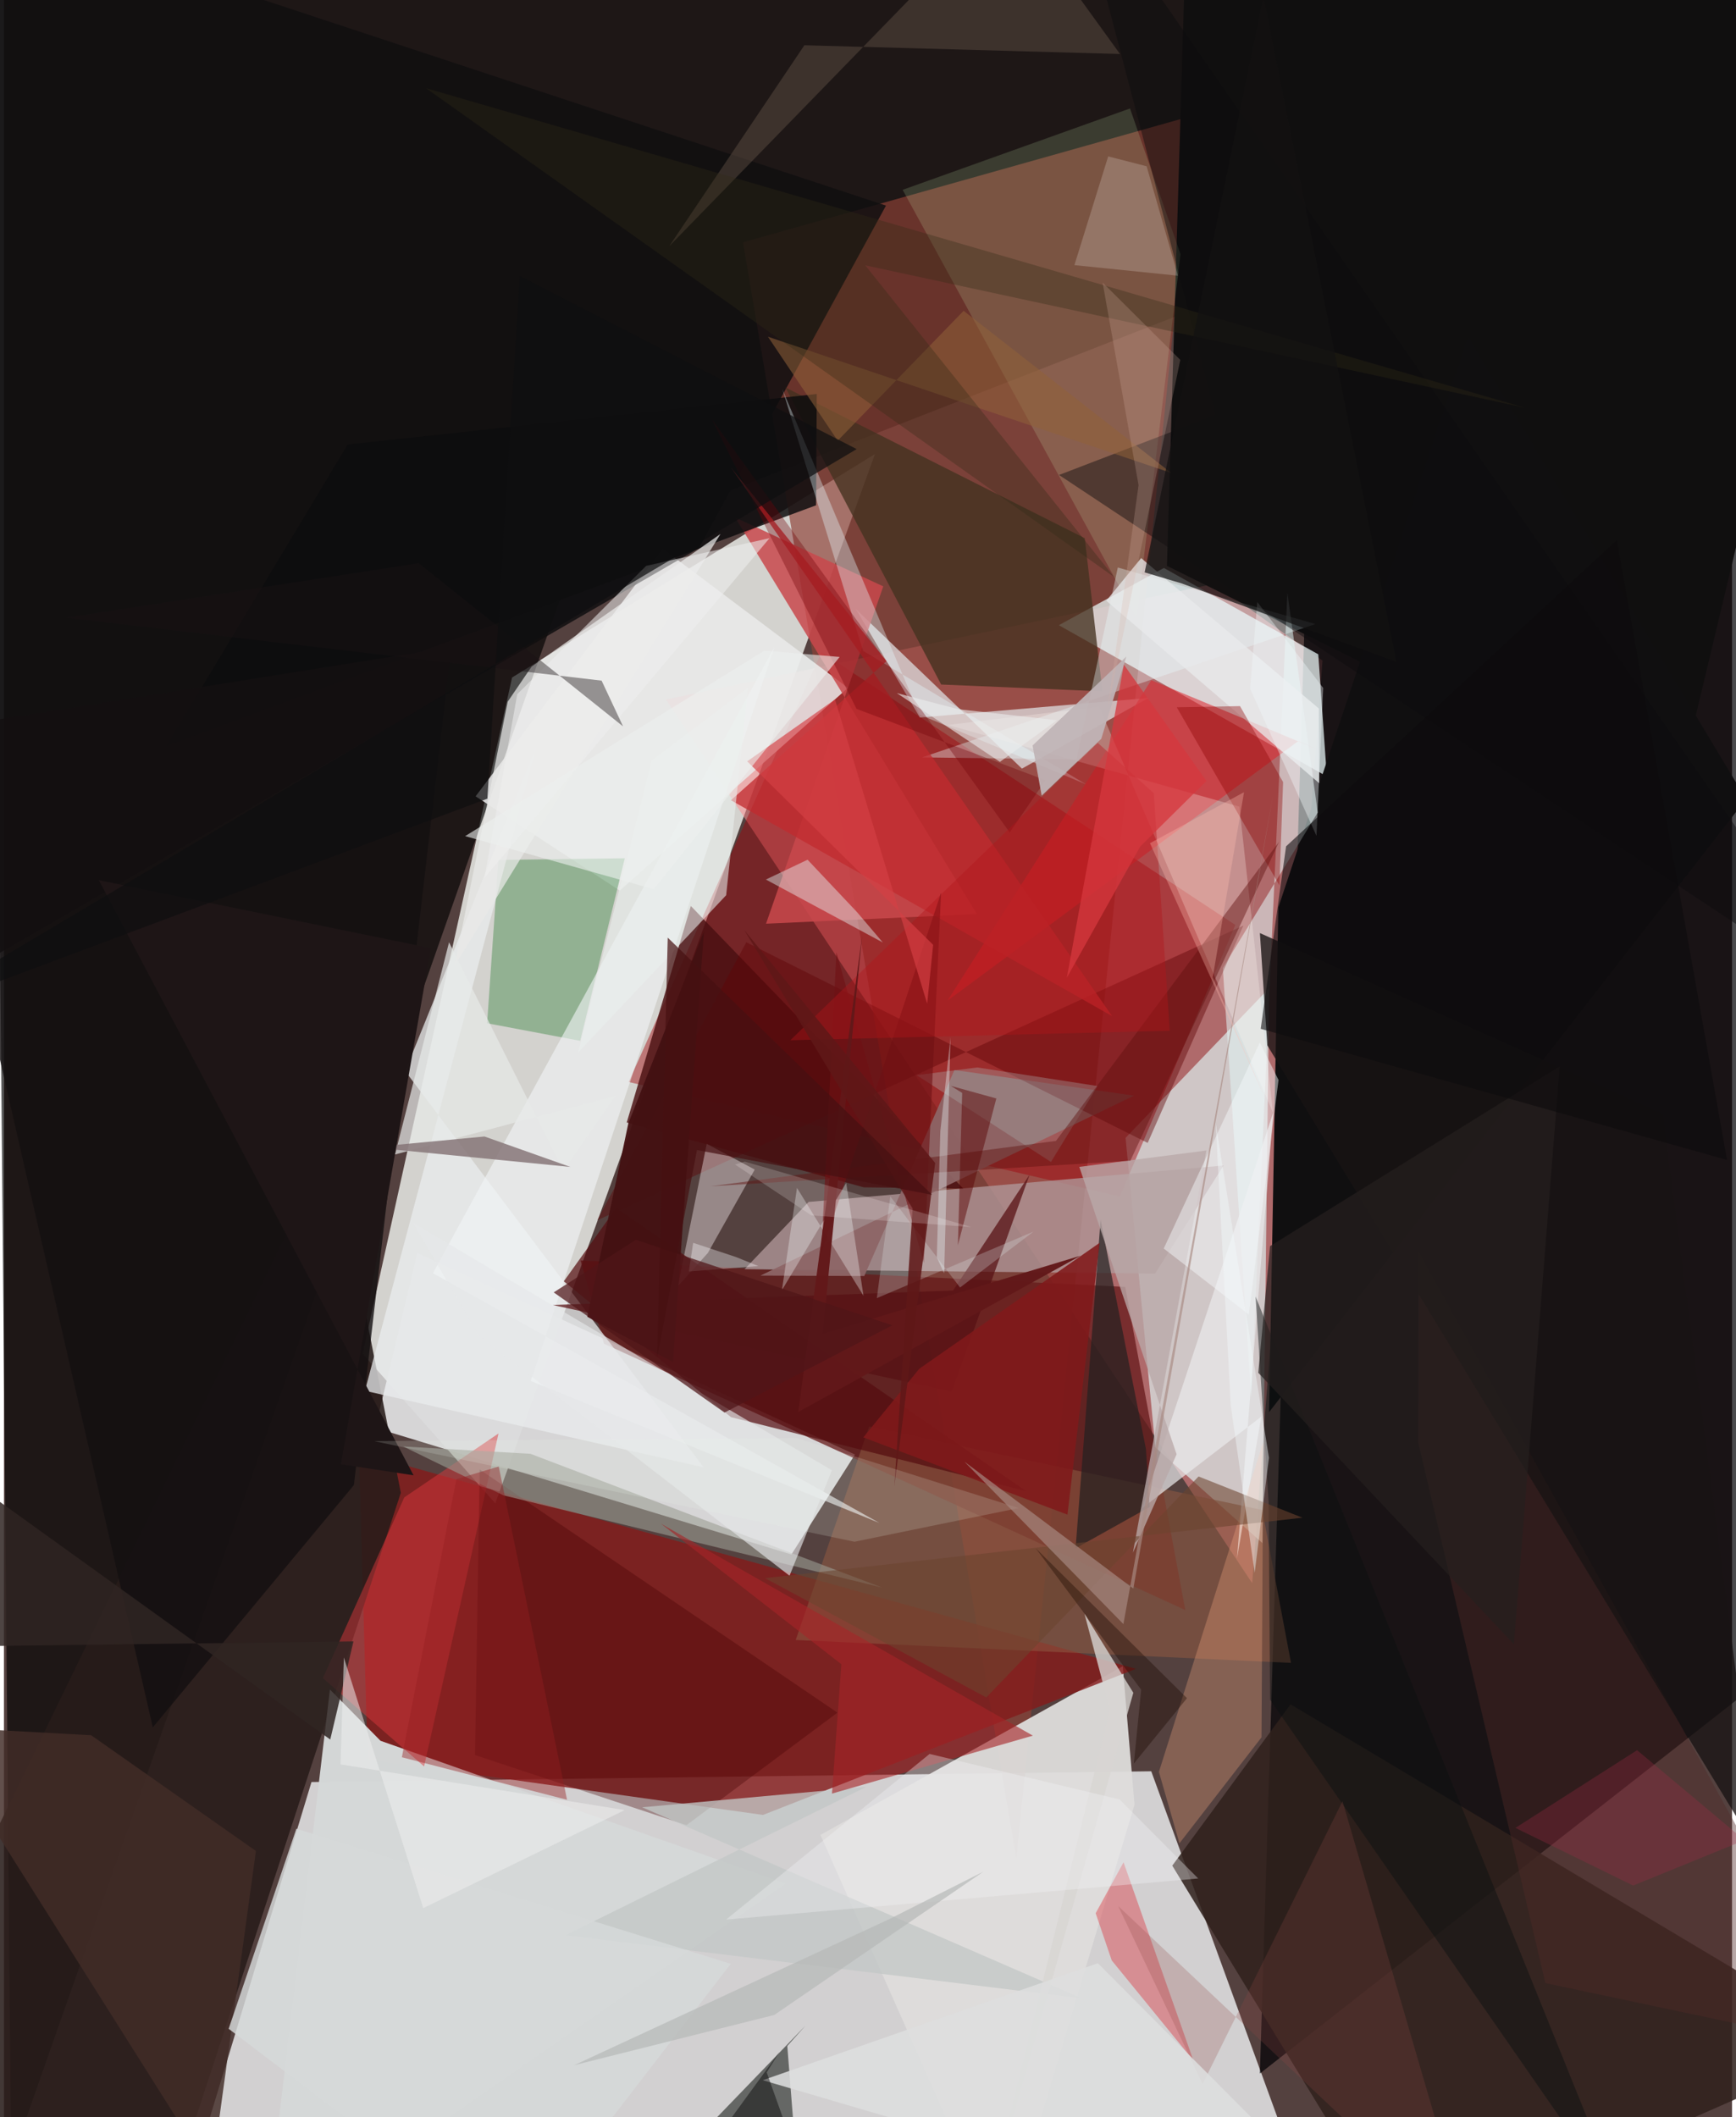 <svg xmlns="http://www.w3.org/2000/svg" width="228" height="278" viewBox="0 0 836 1024"><path fill="#54413f" d="M0 0h836v1024H0z"/><path fill="#eff0f1" fill-opacity=".816" d="M92.095 1049.017l56.676-187.114 406.255-5.198L638.633 1086z"/><path fill="#f0f2ee" fill-opacity=".816" d="M173.517 654.764l72.297-327.081 175.552-108.07L237.692 727.09z"/><path fill="#ff8f92" fill-opacity=".529" d="M585.525 282.356l-265.208 55.977L603.87 765.754l34.01-446.263z"/><path fill="#dbdbdc" fill-opacity=".957" d="M380.943 751.843l-201.269-61.244 20.3-84.61 211.73 97.522z"/><path fill-opacity=".647" d="M277.352 266.091L3.514 1045.15-6.676-62 898 23.683z"/><path fill="#000103" fill-opacity=".706" d="M898-62L638.428 1.125l-30.84 1001.767 273.34-214.166z"/><path fill="#8f4136" fill-opacity=".667" d="M576.262 55.61l-86.53 843.357-132.2-781.767L719.513 15.286z"/><path fill="#dbe9e9" fill-opacity=".725" d="M612.068 477.923L608.81 746.33l-51.798-46.26-14.402-149.744z"/><path fill="#ecfcfc" fill-opacity=".714" d="M635.83 316.47l4.138 59.068-129.653-73.155 50.825-27.679z"/><path fill="#dedddc" fill-opacity=".945" d="M541.24 805.913l5.687 66.944L483.117 1086l-88.113-198.512z"/><path fill="#841b1b" fill-opacity=".82" d="M175.934 850.985l191.256 26.837 180.418-70.668-375.892-104.666z"/><path fill="#a10007" fill-opacity=".435" d="M302.205 523.32l237.639 55.351L595.71 447.36 395.53 315.415z"/><path fill="#271c1a" fill-opacity=".875" d="M72.599 1086L-62 1005.416l220.542-453.712 33.453 170.318z"/><path fill="#100f0f" d="M572.715-62l-10.087 335.68 244.158 121.166L898 13.545z"/><path fill="#d5d8d8" fill-opacity=".984" d="M125.795 1086L157.7 817.133l24.468 24.82 196.008 69.068z"/><path fill="#651919" fill-opacity=".741" d="M278.942 609.621l11.324 40.272 281.219 128.812-29.065-156.287z"/><path fill="#eaeaea" fill-opacity=".859" d="M297.908 430.751l-69.74-45.6 90.511-119.777 89.605 67.317z"/><path fill="#af9697" fill-opacity=".796" d="M389.259 581.341l-30.956 32.516 198.576 2.148 33.144-52.285z"/><path fill="#30211c" fill-opacity=".863" d="M898 988.758L622.406 824.325 565.2 902.343 677.111 1086z"/><path fill="#d4cbcc" fill-opacity=".851" d="M553.624 337.593l-110.509 9.46-30.99-52.47 80.344 77.175z"/><path fill="#100f10" fill-opacity=".843" d="M-62-62L426.701 99.44l-90.523 165.698L-62 495.577z"/><path fill="#01670d" fill-opacity=".31" d="M300.36 415.104l-21.58 88.316-45.04-8.51 5.453-79.002z"/><path fill="#443120" fill-opacity=".776" d="M531.41 334.386l-78.02-3.307-75.331-143.681L522.862 260.3z"/><path fill="#4a1012" fill-opacity=".827" d="M464.061 574.857l-48.093-.587-114.683-31.363 31-104.717z"/><path fill="#100f10" d="M708.254 162.85l-91.752 276.074-4.474 244.077 230.743-296.506z"/><path fill="#1e231f" fill-opacity=".604" d="M285.16 1086l102.658-106.343-8.86 9.911 7.587 96.432z"/><path fill="#8d5841" fill-opacity=".576" d="M418.55 689.937l-35.515 103.27 239.602 11.067-13.91-73.954z"/><path fill="#c9484c" fill-opacity=".847" d="M353.688 250.253l71.697 33.357-56.72 163.154 102.006-4.656z"/><path fill="#e1f6f6" fill-opacity=".545" d="M589.636 468.223l13.748 207.65 17.504-389.13 14.684 106.238z"/><path fill="#e9eced" fill-opacity=".745" d="M194.118 518.068L338.481 709.7l-163.854-37.03 83.114-312.119z"/><path fill="#d1fbb6" fill-opacity=".165" d="M547.926 298.913L434.76 91.816l109.997-39.354 24.43 70.48z"/><path fill="#de2229" fill-opacity=".537" d="M635.787 362.58l-80.76-33.605-98.586 155.027 169.717-125.57z"/><path fill="#8d6566" fill-opacity=".941" d="M546.7 529.926l-180.728 87.033 50.226.206 43.618-99.634z"/><path fill="#db393d" fill-opacity=".486" d="M154.283 811.663l39.404-87.447 45.56-30.897-36 161.04z"/><path fill="#5e0406" fill-opacity=".435" d="M359.128 455.732l194.167 97.06 46.32-105.148-312.628 142.57z"/><path fill="#f8eff1" fill-opacity=".412" d="M363.204 565.68l-22.677 40.334-14.51 16.132 13.967-68.922z"/><path fill="#dc3d46" fill-opacity=".447" d="M575.426 996.624l-33.802-95.898-13.487 24.637 7.776 22.822z"/><path fill="#0d0d0e" fill-opacity=".839" d="M78.816 360.61l87.47-145.62 226.925-24.436-.323 53.84z"/><path fill="#130f11" fill-opacity=".804" d="M-38.3 353.652L72.002 835.479l97.289-117.2 47.1-405.291z"/><path fill="#e4fbff" fill-opacity=".369" d="M376.61 188.333l39 126.455 107.935 64.607-80.683-33.807z"/><path fill="#eaeaeb" fill-opacity=".706" d="M550.54 729.532l57.726-44.356-11.765 68.629 17.534-215.665z"/><path fill="#e8fdff" fill-opacity=".361" d="M634.45 301.827l-95.602-27.348-19.984 92.816-74.76-.969z"/><path fill="#f2f5f7" fill-opacity=".604" d="M254.84 667.906l168.7 68.705-216.006-120.792 165.13-302.715z"/><path fill="#550c0f" fill-opacity=".702" d="M494.405 721.164l-142.687-35.736-80.862-65.705 25.34-35.438z"/><path fill="#fff5f0" fill-opacity=".278" d="M597.662 390.135l16.247 147.97-84.116-196.302-73.201 8.821z"/><path fill="#450001" fill-opacity=".341" d="M227.884 848.862l2.248-138.14 173.084 117.627-73.026 54.41z"/><path fill="#e9e9e8" fill-opacity=".725" d="M346.652 258.243L217.93 467.254l25.766-127.867 11.562-16.964z"/><path fill="#512a27" fill-opacity=".416" d="M898 991.402l-152.32-32.25-61.475-261.426.108-92.301z"/><path fill="#fbad86" fill-opacity=".294" d="M558.73 857.007l9.944 34.525 39.693-51.245.86-142.882z"/><path fill="#e9ffff" fill-opacity=".412" d="M388.767 415.818l23.993 25.42 12.417 14.615-56.583-30.454z"/><path fill="#191414" fill-opacity=".784" d="M611.174 505.59l-3.582-54.296 194.832 87.366 47.036 358.685z"/><path fill="#9b9e93" fill-opacity=".592" d="M241.61 723.237l183.17 44.598-170.074-64.678-61.538-3.545z"/><path fill="#252121" fill-opacity=".718" d="M552.449 700.774l-21.929-110.77-12.09 158.863 35.838-20.025z"/><path fill="#422c27" fill-opacity=".827" d="M-36.048 834.99l78.253 4.287 79.687 55.97-21.402 156.214z"/><path fill="#69594c" fill-opacity=".412" d="M539.91 26.116l-54.366-75.244-163.723 168.246 65.397-97.234z"/><path fill="#e6e9e8" fill-opacity=".702" d="M295.779 530.05l-25.128 36.28-55.324-110.595-26.137 102.64z"/><path fill="#eaebec" fill-opacity=".749" d="M533.273 290.546l16.866-20.613 85.996 72.771.131 36.105z"/><path fill="#c3c8c6" fill-opacity=".776" d="M271.69 935.98l249.734 30.555-212.68-92.413 108.398-9.873z"/><path fill="#c12a2e" fill-opacity=".761" d="M536.07 491.446L351.7 387.043l75.247-67.257-75.312-93.768z"/><path fill="#571114" fill-opacity=".737" d="M458.479 673.07l-193.002-41.878 193.693-7.023 36.999-56.002z"/><path fill="#80191a" fill-opacity=".882" d="M514.49 732.583l15.58-131.48-87.254 60.914-27.071 33.192z"/><path fill="#a62427" fill-opacity=".616" d="M400.572 867.492l97.172-28.024-179.904-102.51 87.274 67.967z"/><path fill="#0a1011" fill-opacity=".455" d="M611.822 726.851l.688 95.219 171.494 247.136-178.492-442.094z"/><path fill="#0c0c0e" fill-opacity=".455" d="M898 486.732L517.329-62l68.842 262.677-75.753 29.047z"/><path fill="#d6dada" fill-opacity=".827" d="M351.622 949.817l-210.172-65.32-32.751 96.76L246.613 1086z"/><path fill="#431112" fill-opacity=".957" d="M302.075 543.262l-19.868 93.615 41.442 21.85 14.985-208.265z"/><path fill="#8c0000" fill-opacity=".38" d="M617.02 428.214l1.791-49.946-20.838-36.747-30.584.577z"/><path fill="#baa9a9" fill-opacity=".776" d="M567.291 703.385L520.225 564.38l61.495-7.926-35.555 194.51z"/><path fill="#e0d4d0" fill-opacity=".255" d="M517.85 128.238l16.35-52.6 18.596 4.78 15.142 52.93z"/><path fill="#906139" fill-opacity=".549" d="M369.608 162.867l33.726 50.284 60.927-62.826 100.421 78.417z"/><path fill="#a9adae" fill-opacity=".349" d="M441.462 519.984l29.474-3.7 58.119 9-22.541 36.728z"/><path fill="#f4f9fb" fill-opacity=".471" d="M607.564 504.185l-46.498 99.682 41.141 31.924 14.39-113.462z"/><path fill="#5f100f" fill-opacity=".443" d="M544.921 561.401l-202.974 12.34 166.977-21.92 107.989-144.767z"/><path fill="#d8d5d3" fill-opacity=".788" d="M535.04 826.89l-61.274 247.919 72.595-256.082-23.665-38.3z"/><path fill="#837274" fill-opacity=".812" d="M116.519 548.89l46.122 7.41 69.824-6.614 41.53 14.719z"/><path fill="#e6e8e9" fill-opacity=".639" d="M229.724 646.083l-31.714-54.53 202.513 119.561-20.472 51.012z"/><path fill="#251f1e" fill-opacity=".714" d="M752.61 515.79l-140.116 86.928-5.689 61.243L730.46 795.263z"/><path fill="#2f2522" fill-opacity=".851" d="M169.088 793.888L-62 796.817l52.139-76.09 167.71 120.62z"/><path fill="#570002" fill-opacity=".459" d="M461.482 602.266l18.601-70.975-22.069-6.111 5.547 3.424z"/><path fill="#720008" fill-opacity=".349" d="M486.55 402.601L342.483 202.803l69.96 140.05 91.445 34.531z"/><path fill="#8f4a45" fill-opacity=".239" d="M579.887 1007.949l67.664-136.784 61.675 211.208L539.03 921.885z"/><path fill="#6b442f" fill-opacity=".569" d="M368.187 763.286l107.037 57.707 102.697-106.874 50.253 19.944z"/><path fill="#312b17" fill-opacity=".337" d="M204.148 42.635L537.03 279.069 416.658 128.316l318.854 68.816z"/><path fill="#6f1114" fill-opacity=".624" d="M453.36 431.767l-8.324 179.177-42.306-150.26-7.36 145.683z"/><path fill="#f7fcfc" fill-opacity=".325" d="M407.459 572.147l-31.094 51.844 7.278-49.452 32.183 52.196z"/><path fill="#b1161b" fill-opacity=".4" d="M380.432 503.123l183.539-4.601-7.72-114.888-27.123-24.355z"/><path fill="#efefef" fill-opacity=".529" d="M164.436 801.633l-1.614 51.734 137.5 22.102-97.47 47.421z"/><path fill="#eaefee" fill-opacity=".569" d="M313.405 367.87l-35.67 141.248 71.651-76.135 10.598-100.491z"/><path fill="#efeeef" fill-opacity=".553" d="M310.687 273.673l-62.37 62.089-15.859 88.835 137.918-164.31z"/><path fill="#f4f5f7" fill-opacity=".341" d="M349.339 928.44l98.456-80.127 91.865 22.015 38.084 38.225z"/><path fill="#dfedec" fill-opacity=".251" d="M462.54 622.722l-33.753-44.052-6.517 49.197 75.793-32.185z"/><path fill="#621819" fill-opacity=".969" d="M396.065 645.118l124.862-37.816-136.655 75.612 30.916-230.577z"/><path fill="#1f1617" fill-opacity=".996" d="M198.16 713.565l-35.148-5.361 43.512-249.607-160.627-32.894z"/><path fill="#dddede" fill-opacity=".871" d="M665.027 1086H639.25l-272.173-79.883 162.129-56.577z"/><path fill="#181115" fill-opacity=".416" d="M299.5 351.317l-10.376-22.115-259.19-30.439 170.712-26.401z"/><path fill="#5f1718" fill-opacity=".867" d="M450.488 562.476L430.749 718.99l8.839-134.456-81.414-134.636z"/><path fill="#ecf6eb" fill-opacity=".173" d="M179.081 697.028l232.387 48.66 79.411-16.287-107.612-33.929z"/><path fill="#fffbfe" fill-opacity=".188" d="M390.587 587.831l77.434 5.661-109.643-31.662-4.716 1.392z"/><path fill="#010202" fill-opacity=".439" d="M368.997 1002.354l23.654 66.353L306.967 1086l68.313-93.732z"/><path fill="#f1f9fa" fill-opacity=".4" d="M634.963 404.284l3.244-71.54-31.893-41.569-3.467 41.898z"/><path fill="#ebedec" fill-opacity=".604" d="M431.936 335.225l49.895 33.274 27.52-20.158-47.695-5.326z"/><path fill="#c0b4b6" fill-opacity=".933" d="M497.624 360.56l4.388 24.275 28.843-27.509 12.115-39.77z"/><path fill="#fafafc" fill-opacity=".353" d="M331.329 614.968l33.618-2.617-10.806-4.36-20.716-6.873z"/><path fill="#131111" fill-opacity=".714" d="M551.83 276.834l17.898 5.343L673.66 320.14 609.306-1.75z"/><path fill="#dbb4a7" fill-opacity=".231" d="M548.892 234.647l-14.895 107.86 35.077-168.45-37.575-37.38z"/><path fill="#b5b9b7" fill-opacity=".694" d="M473.81 905.255l-45.4 22.9-152.61 70.721 96.87-24.32z"/><path fill="#d54045" fill-opacity=".663" d="M359.56 368.242l42.474-29.956L446.62 485.48l2.896-28.496z"/><path fill="#d5373d" fill-opacity=".769" d="M514.193 472.88l35.471-63.424 32.058-31.7-39.925-56.278z"/><path fill="#9d2d45" fill-opacity=".306" d="M842.01 890.031l-53.856 21.948-56.959-27.892 58.872-37.58z"/><path fill="#501618" fill-opacity=".722" d="M265.957 625.082l39.704-25.432 124.078 41.366-81.148 42.19z"/><path fill="#edf0ef" fill-opacity=".604" d="M367.86 314.696L223.113 404.4l91.232 25.677 89.937-112.336z"/><path fill="#941d1f" fill-opacity=".42" d="M218.878 715.433l-26.382 134.49L272.4 870.49l-33.044-161.195z"/><path fill="#a88a83" fill-opacity=".667" d="M541.557 785.513l72.57-401.909-67.76 384.727-81.754-61.397z"/><path fill="#1c0901" fill-opacity=".38" d="M499.135 748.822l73.182 72.522-25.715 31.626 3.555-35.716z"/><path fill="#471012" fill-opacity=".714" d="M449.007 577.892L321.122 453.5l-5.15 203.085 19.295-100.36z"/><path fill="#edfdfe" fill-opacity=".365" d="M457.93 501.621l-4.947 45.585-1.685 60.868 3.554 7.815z"/><path fill="#0f0f10" fill-opacity=".714" d="M249.528 133.463l162.982 83.745-463.455 275.66L233.87 386.284z"/><path fill="#f1f8fb" fill-opacity=".443" d="M611.972 705.056l-25.778-161.92 7.29 136.608 11.574 80.941z"/><path fill="#0d0c0d" fill-opacity=".58" d="M780.268 261.194L620.256 409.348l-12.269 88.247 225.589 63.445z"/><path fill="#ffbeb3" fill-opacity=".322" d="M610.692 532.41l-25.93-59.618 15.14-89.637-45.492 24.666z"/></svg>